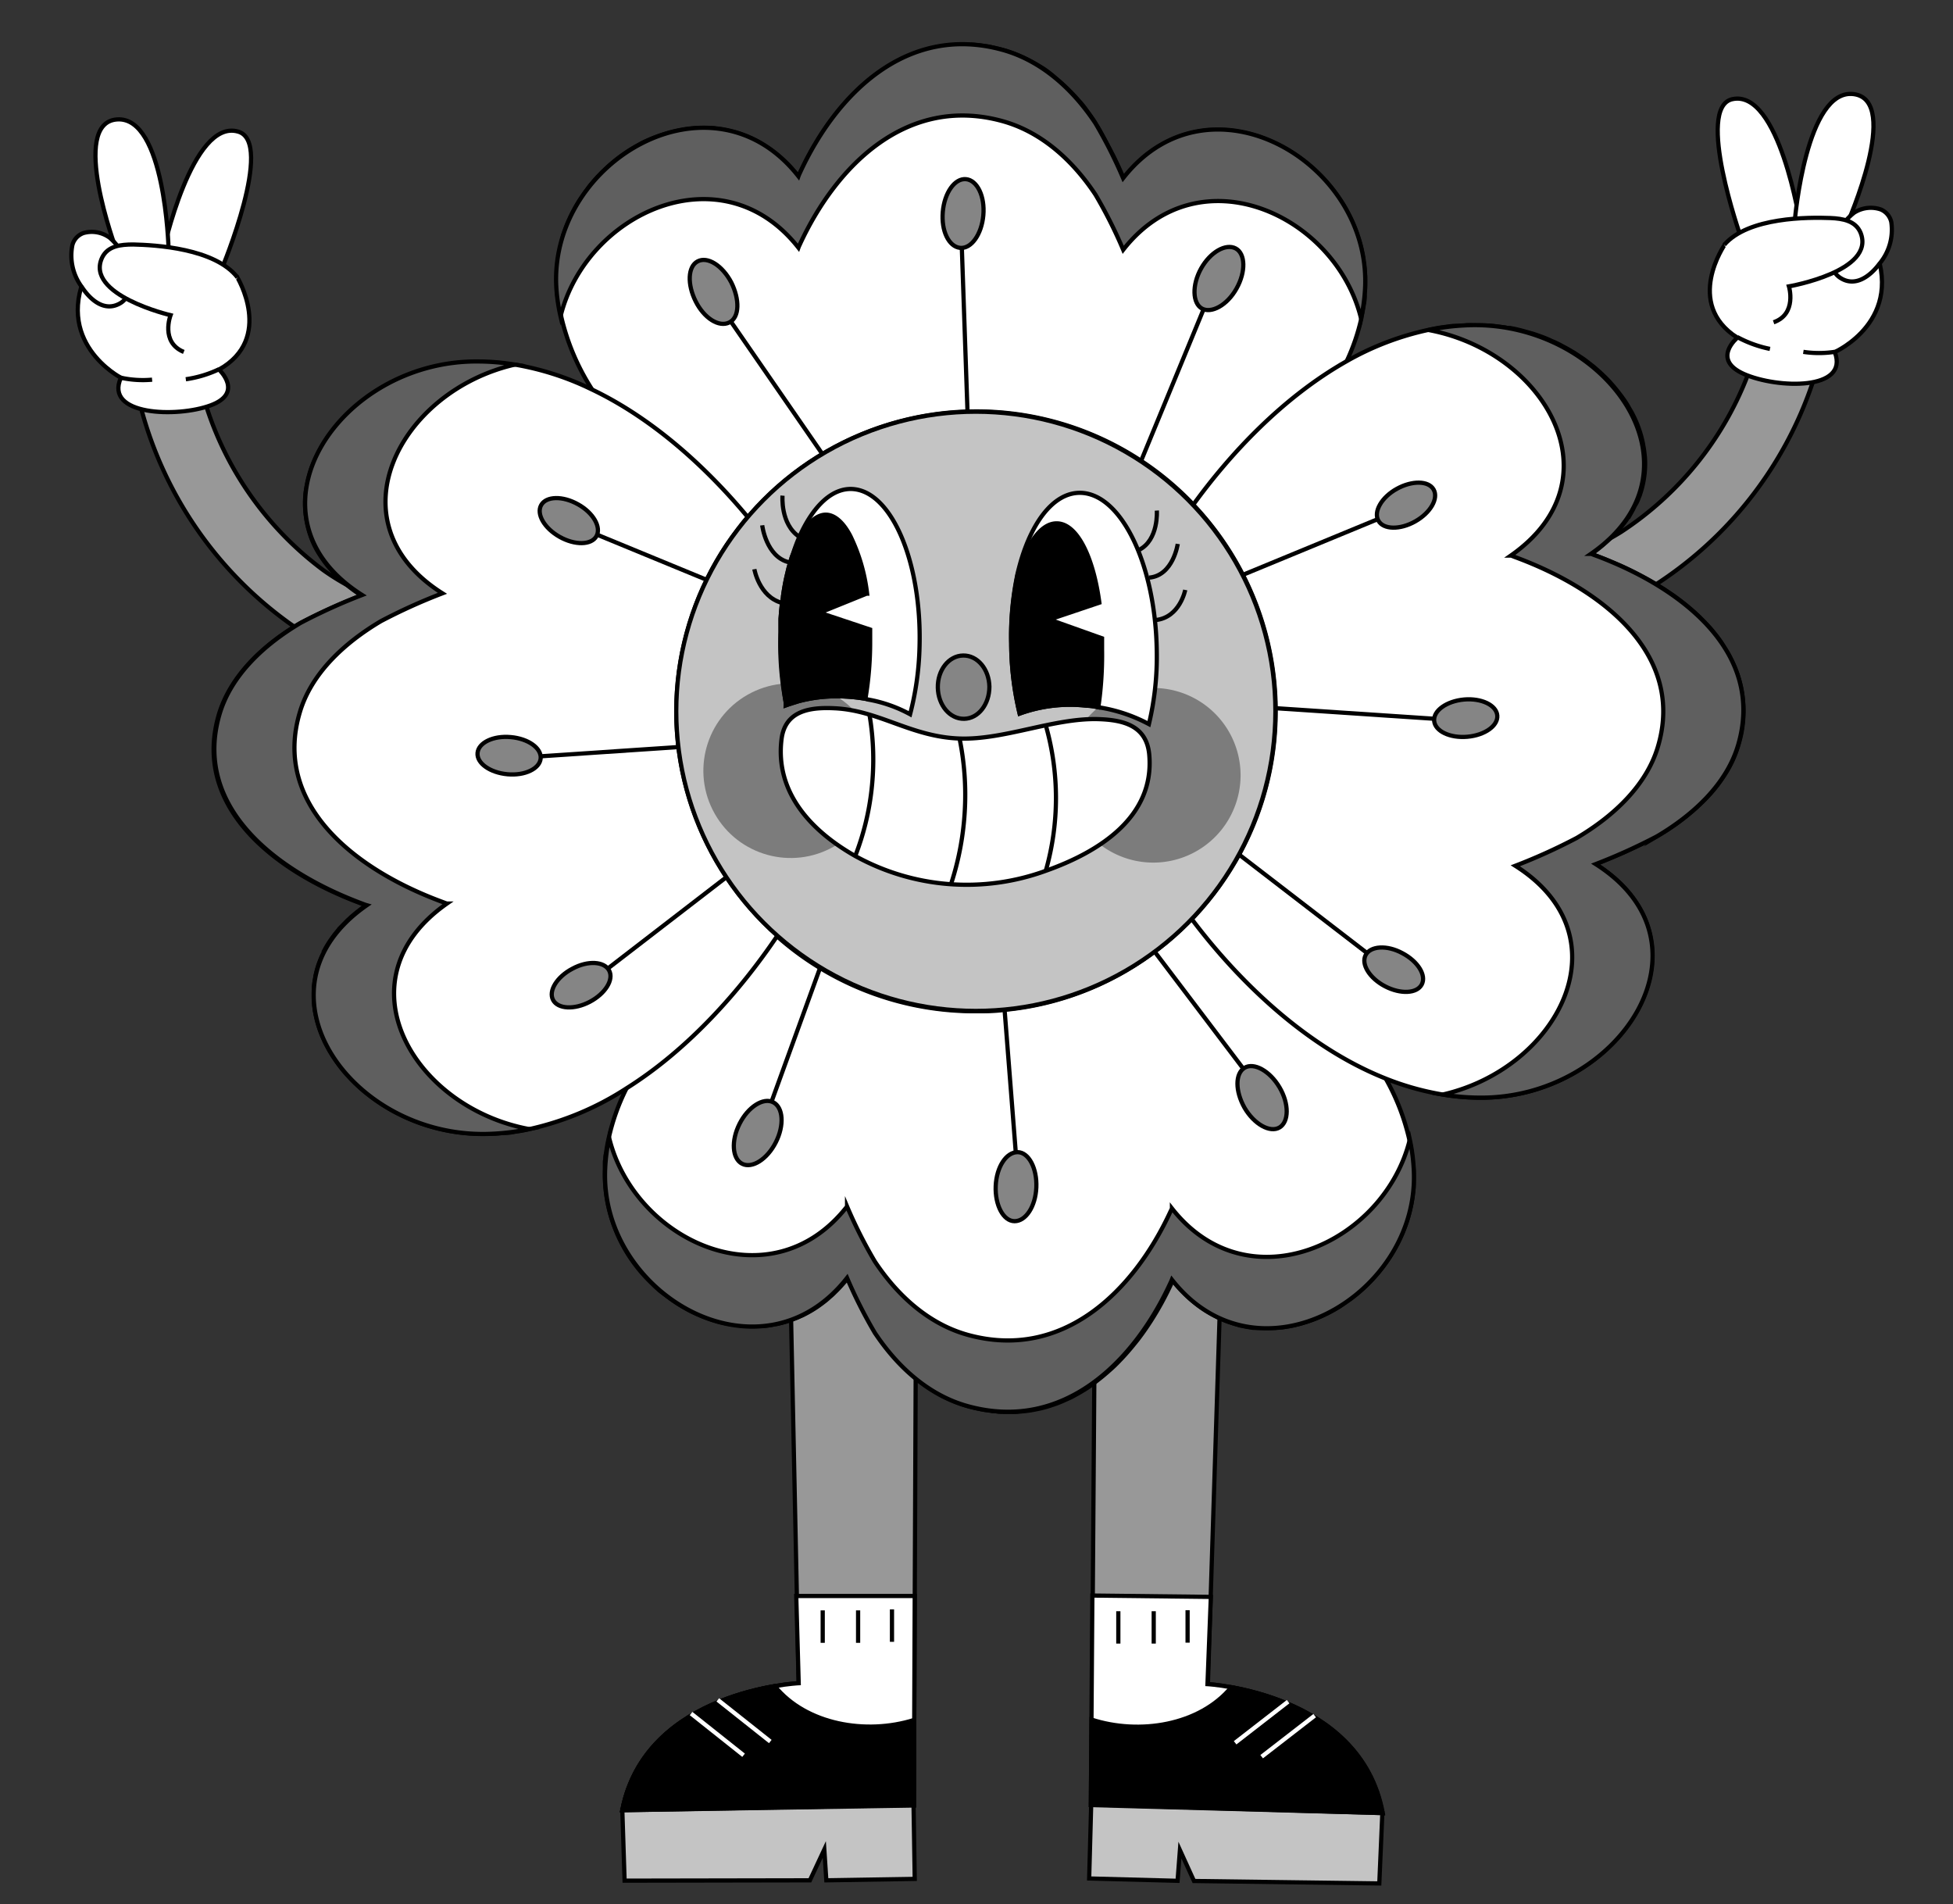 <svg xmlns="http://www.w3.org/2000/svg" viewBox="0 0 231.76 225.92"><rect x="0" y="0" width="231.76" height="225.92" fill="#333333" stroke="none"/><defs><style>.cls-1{fill:#989898;}.cls-1,.cls-2,.cls-3,.cls-4,.cls-5,.cls-7,.cls-8{stroke:#000;}.cls-1,.cls-2,.cls-3,.cls-4,.cls-5,.cls-6,.cls-7,.cls-8{stroke-miterlimit:10;stroke-width:0.5px;}.cls-2{fill:#fff;}.cls-3,.cls-6{fill:none;}.cls-4{fill:#c4c4c4;}.cls-6{stroke:#fff;}.cls-7{fill:#5f5f5f;}.cls-8{fill:#858585;}.cls-9{fill:#7c7c7c;}</style></defs><g id="PREVIEW"><path class="cls-1" d="M216.55,38.38c-.09.91-.23,1.83-.39,2.73h0a37.64,37.64,0,0,1-1,4.12A46,46,0,0,1,195.9,69.73a35.91,35.91,0,0,1-7.53,3.41c-.89-2.36-1.88-4.65-3-6.89a27.73,27.73,0,0,0,7-3.13,38.86,38.86,0,0,0,14.94-18.37h0a30,30,0,0,0,1.27-4.22,26.11,26.11,0,0,0,.5-3.13,4.9,4.9,0,0,1,.22-1h0a3.27,3.27,0,0,1,2.53-2.07h0A3.84,3.84,0,0,1,216.55,38.38Z"/><path class="cls-2" d="M213.62,26.58s-2.48-16.06-8.06-14.81c-4.39,1,1,16.3,1,16.3Z"/><path class="cls-2" d="M219.2,26.55s6.46-14.61.8-15.38-7,14.89-7,14.89Z"/><path class="cls-2" d="M204.69,29s-4.88,7,1.48,11.07c0,0-3.13,2.58.79,4.31s12.53,2,10.77-2.61c0,0,8.56-3.79,4.52-12.87Z"/><path class="cls-3" d="M206.17,40a14,14,0,0,0,3.87,1.4"/><path class="cls-3" d="M214,41.75a12.36,12.36,0,0,0,3.71,0"/><path class="cls-2" d="M223.18,24.85a3.65,3.65,0,0,0-3.14.38,6.81,6.81,0,0,0-2.49,4c-.35,1.28-.44,2.89.81,3.72,1.79,1.19,3.57-.19,4.65-1.63a6.27,6.27,0,0,0,1.43-4.95A2.11,2.11,0,0,0,223.18,24.85Z"/><path class="cls-2" d="M204.61,29.05c2.88-3.31,10-3.28,12.6-3.18,1.5.06,3,.35,3.58,1.74,1.84,4.58-8.5,6.37-8.5,6.37s1,3.28-1.82,4.26"/><path class="cls-1" d="M15.73,41.54c0,.91.11,1.84.23,2.75h0a35.58,35.58,0,0,0,.79,4.17A46,46,0,0,0,34.48,74.05,35.28,35.28,0,0,0,41.8,77.9c1-2.29,2.15-4.53,3.38-6.69a28,28,0,0,1-6.79-3.54A39,39,0,0,1,24.56,48.45h0a30.08,30.08,0,0,1-1-4.3A25.9,25.9,0,0,1,23.22,41a4.36,4.36,0,0,0-.16-1v0a3.23,3.23,0,0,0-2.4-2.21h0A3.82,3.82,0,0,0,15.73,41.54Z"/><path class="cls-2" d="M19.34,29.93S22.78,14,28.27,15.62c4.33,1.24-1.93,16.22-1.93,16.22Z"/><path class="cls-2" d="M13.78,29.57s-5.59-15,.11-15.4S20,29.45,20,29.45Z"/><path class="cls-2" d="M28.13,32.85s4.45,7.29-2.14,11c0,0,3,2.77-1,4.25S12.32,49.3,14.35,44.82c0,0-8.32-4.29-3.75-13.11Z"/><path class="cls-3" d="M26,43.81A13.77,13.77,0,0,1,22.05,45"/><path class="cls-3" d="M18.05,45.05a12.18,12.18,0,0,1-3.7-.23"/><path class="cls-2" d="M9.91,27.65a3.6,3.6,0,0,1,3.11.56,6.74,6.74,0,0,1,2.25,4.11c.28,1.3.27,2.91-1,3.66-1.86,1.09-3.55-.4-4.54-1.9a6.27,6.27,0,0,1-1.14-5A2.08,2.08,0,0,1,9.91,27.65Z"/><path class="cls-2" d="M28.19,32.93c-2.67-3.47-9.76-3.86-12.38-3.92-1.5,0-3,.17-3.68,1.53C10,35,20.24,37.4,20.24,37.4S19,40.61,21.81,41.76"/><path class="cls-1" d="M93.69,147.58l1.09,52.14s-18.14.84-20.93,15.07l34.6-.56.28-67Z"/><path class="cls-2" d="M94.49,189.37l.29,10.35s-18.14.84-20.93,15.07l34.6-.56.1-24.86Z"/><line class="cls-3" x1="97.63" y1="191.08" x2="97.63" y2="194.93"/><line class="cls-3" x1="101.83" y1="191.08" x2="101.83" y2="194.93"/><line class="cls-3" x1="105.85" y1="190.96" x2="105.85" y2="194.81"/><polygon class="cls-4" points="98.06 223.11 97.82 219.45 96.11 223.11 74.12 223.15 73.85 214.79 108.41 214.17 108.55 222.94 98.06 223.11"/><path class="cls-5" d="M91.93,200.07c-5.21.9-16,4-18.08,14.72l34.6-.56,0-10.14C102.8,205.86,95.67,204.67,91.93,200.07Z"/><line class="cls-6" x1="85.18" y1="201.7" x2="91.41" y2="206.64"/><line class="cls-6" x1="82.01" y1="203.32" x2="88.24" y2="208.27"/><path class="cls-1" d="M145,147.7l-1.66,52.13s18.12,1,20.75,15.3l-34.59-.95.48-67Z"/><path class="cls-2" d="M143.69,189.48l-.4,10.35s18.12,1,20.75,15.3l-34.59-.95.18-24.86Z"/><line class="cls-3" x1="132.71" y1="191.18" x2="132.71" y2="195.02"/><line class="cls-3" x1="136.91" y1="191.18" x2="136.91" y2="195.02"/><line class="cls-3" x1="140.93" y1="191.06" x2="140.93" y2="194.91"/><polygon class="cls-4" points="139.74 223.17 140.02 219.52 141.69 223.19 163.68 223.48 164.04 215.13 129.49 214.12 129.25 222.89 139.74 223.17"/><path class="cls-5" d="M146.12,200.21c5.21.95,15.94,4.2,17.92,14.92l-34.59-.95.08-10.14C135.19,205.88,142.34,204.76,146.12,200.21Z"/><line class="cls-6" x1="152.86" y1="201.91" x2="146.57" y2="206.79"/><line class="cls-6" x1="156.01" y1="203.57" x2="149.72" y2="208.44"/><path class="cls-2" d="M167.76,139c0,.37,0,.75,0,1.12,0,.19,0,.4,0,.59,0,.34-.06.67-.1,1a4.43,4.43,0,0,1-.11.73,3.76,3.76,0,0,1-.1.55,15.89,15.89,0,0,1-.83,2.83,7.06,7.06,0,0,1-.29.71,17.55,17.55,0,0,1-2.06,3.56c-.11.16-.22.31-.35.47l-.66.79a18.6,18.6,0,0,1-2.2,2.15c-.44.36-.9.71-1.37,1L159,155c-.24.16-.49.3-.74.44s-.53.29-.81.43l-.59.28a16.53,16.53,0,0,1-2.26.83,5.25,5.25,0,0,1-.6.16,8.89,8.89,0,0,1-1.05.23l-.52.08a3.71,3.71,0,0,1-.45.06c-.2,0-.41,0-.61.05h-.11c-.3,0-.61,0-.92,0s-.58,0-.87,0h0c-.21,0-.41,0-.62,0s-.69-.09-1-.15a3.94,3.94,0,0,1-.47-.1c-.21,0-.43-.1-.64-.16a6,6,0,0,1-.6-.19,11,11,0,0,1-1.49-.59,3.49,3.49,0,0,1-.39-.19,13.81,13.81,0,0,1-2.42-1.56c-.28-.22-.56-.46-.82-.7h0c-.22-.2-.43-.41-.64-.62-.43-.44-.83-.91-1.23-1.41a.06.06,0,0,1,0,0,.34.34,0,0,1,0,.1l-.07.13a.38.38,0,0,1-.05.11,0,0,0,0,0,0,0,36.54,36.54,0,0,1-2.41,4.43c-.45.7-.92,1.39-1.42,2.05-.16.22-.34.44-.51.65-.52.65-1.06,1.28-1.62,1.87-.37.39-.75.78-1.15,1.14s-.81.72-1.22,1.05-.84.66-1.28,1c-.25.17-.51.35-.78.51s-.51.31-.77.45l-.64.35a3.62,3.62,0,0,1-.4.19l-.44.2a13.63,13.63,0,0,1-1.33.53c-.35.12-.69.23-1.05.33l-.46.12-.43.09-.45.09c-.28.05-.56.1-.84.13s-.73.08-1.12.11-.64,0-1,0h-.35a2.17,2.17,0,0,1-.36,0c-.24,0-.48,0-.72-.05s-.4,0-.61-.06-.68-.09-1-.15l-1.05-.22-.6-.15c-.29-.09-.59-.17-.88-.27a18.1,18.1,0,0,1-2.47-1.08c-.53-.29-1-.59-1.53-.93s-.81-.58-1.2-.89a5.71,5.71,0,0,1-.47-.39c-.21-.17-.41-.35-.62-.54a24.39,24.39,0,0,1-2.58-2.8c-.24-.29-.47-.6-.68-.9s-.45-.61-.65-.93a3.94,3.94,0,0,1-.22-.35c0-.1-.13-.22-.2-.36-.2-.34-.44-.8-.71-1.29s-.64-1.22-1-1.9-.62-1.31-.9-2c-.1-.22-.2-.44-.28-.65a16.64,16.64,0,0,1-1.62,1.79,5.45,5.45,0,0,1-.5.46h0l-.29.26c-.23.2-.45.37-.68.54s-.46.34-.69.49a13.67,13.67,0,0,1-1.42.82,3,3,0,0,1-.41.19,7.75,7.75,0,0,1-.79.33,12.88,12.88,0,0,1-2.07.61c-.25,0-.51.1-.77.13a8.66,8.66,0,0,1-1,.11l-.4,0a11.06,11.06,0,0,1-1.41,0,12.71,12.71,0,0,1-1.63-.19A6.91,6.91,0,0,1,86,157q-.33-.06-.66-.15a2.15,2.15,0,0,1-.36-.11,17.5,17.5,0,0,1-5.11-2.43c-.47-.33-.93-.67-1.37-1s-.86-.76-1.27-1.16a17.87,17.87,0,0,1-5.45-13.35c0-.24,0-.47,0-.7s0-.36.05-.53v0c0-.22,0-.42.07-.63.08-.62.19-1.25.33-1.86a25.14,25.14,0,0,1,2.11-5.93c3.69-7.42,10.72-13.72,17.55-18.33l.32.27a34.64,34.64,0,0,0,5.06,3.74,35.34,35.34,0,0,0,18.46,5.16c1.16,0,2.29,0,3.41-.16A35.21,35.21,0,0,0,137,112.92a34.34,34.34,0,0,0,4.39-3.87c.22-.22.44-.45.64-.68h1.45c7.54,4.46,16.3,11.26,20.95,19.59h0a26.78,26.78,0,0,1,2.81,7.25c.14.63.25,1.25.33,1.88,0,.21.05.42.07.62v.05c0,.17,0,.35.05.52S167.75,138.77,167.76,139Z"/><path class="cls-7" d="M71.81,138.8a21.59,21.59,0,0,1,.48-3.78c3,12.24,19.15,19.74,28.23,8.13a55.47,55.47,0,0,0,3.29,6.52c2.65,4,6.37,7.44,11.08,8.73,11.22,3.07,19.61-5.15,24-14.63,0,0,.18-.35.18-.39,9.09,11.57,25.23,4.08,28.23-8.16a21.83,21.83,0,0,1,.48,3.79c.59,14.79-18.5,25.84-28.71,12.83a3.7,3.7,0,0,1-.18.4c-4.37,9.48-12.76,17.69-24,14.62-4.71-1.28-8.43-4.73-11.08-8.72a55.92,55.92,0,0,1-3.29-6.51C90.32,164.65,71.22,153.6,71.81,138.8Z"/><polyline class="cls-3" points="137.02 112.92 147.55 126.82 148.78 128.44"/><path class="cls-8" d="M147.69,131.45c-1.13-2-1.12-4.08,0-4.75s3,.37,4.15,2.32,1.12,4.09,0,4.76S148.83,133.4,147.69,131.45Z"/><polyline class="cls-3" points="119.21 119.78 120.54 136.74 120.7 138.77"/><path class="cls-8" d="M118.16,140.71c.1-2.26,1.26-4,2.59-4s2.33,1.93,2.23,4.19-1.25,4-2.58,4S118.06,143,118.16,140.71Z"/><polyline class="cls-3" points="97.34 114.78 91.56 130.71 90.87 132.62"/><path class="cls-8" d="M87.76,133.35c1-2,2.82-3.17,4-2.56s1.33,2.72.31,4.74-2.82,3.16-4,2.56S86.74,135.36,87.76,133.35Z"/><path class="cls-2" d="M162,32.85c0,.37,0,.74,0,1.12,0,.22,0,.46-.05.69s0,.35,0,.52c0,.43-.09.85-.16,1.26s-.14.81-.23,1.22a.13.13,0,0,1,0,.06v0a24.4,24.4,0,0,1-1.78,5.2c-3.4,7.37-10.16,13.67-16.89,18.36-.41-.48-.83-.95-1.26-1.39a35.51,35.51,0,0,0-52.83,1.45c-.38.44-.76.9-1.11,1.38-6.41-4.13-13.24-9.81-17.46-16.56a27.26,27.26,0,0,1-3.64-8.64v0a.07.07,0,0,1,0-.06c-.08-.41-.16-.81-.22-1.22A10.42,10.42,0,0,1,66.13,35a3.75,3.75,0,0,1,0-.47c0-.25,0-.5,0-.76a13.58,13.58,0,0,1,0-1.43,4.58,4.58,0,0,1,0-.53c0-.28,0-.55.09-.82a11.69,11.69,0,0,1,.23-1.36c.06-.33.14-.64.22-.95a.43.43,0,0,1,0-.16l.16-.55c0-.13.08-.25.13-.38s.15-.43.23-.65.27-.67.43-1a1.87,1.87,0,0,1,.15-.32c.14-.31.29-.6.45-.89A13.3,13.3,0,0,1,69,23.46c.19-.29.38-.58.6-.86s.21-.3.31-.44A19.57,19.57,0,0,1,72,19.91c.28-.27.58-.52.88-.77a18.27,18.27,0,0,1,3-2c.2-.12.42-.23.63-.33a17.73,17.73,0,0,1,2.72-1,3.74,3.74,0,0,1,.45-.12c.23-.07.48-.12.73-.17s.5-.1.73-.14a14.53,14.53,0,0,1,3.15-.18c.24,0,.48,0,.71.07l.69.08.54.11.48.11a11.35,11.35,0,0,1,1.14.32l.62.23c.16.07.32.13.48.21a3.78,3.78,0,0,1,.5.22c.19.1.4.2.59.31s.36.2.53.32a3.1,3.1,0,0,1,.41.26,13.51,13.51,0,0,1,2.22,1.79c.15.14.31.29.46.45.37.4.74.82,1.1,1.27a1.24,1.24,0,0,1,.12-.28c0-.05,0-.11.06-.12.17-.37.36-.75.54-1.13s.38-.74.58-1.11.37-.68.57-1,.32-.54.48-.8.24-.39.37-.58a28.33,28.33,0,0,1,5.17-6.06c.4-.35.82-.69,1.24-1s.65-.46,1-.68.65-.43,1-.62.64-.36,1-.52A.37.37,0,0,1,107,7c.32-.16.66-.31,1-.45a16.59,16.59,0,0,1,2.35-.78l.66-.15c.26-.05.52-.11.78-.14l.8-.1c.27,0,.54,0,.82-.06l.78,0h0l.7,0a6.06,6.06,0,0,1,.73,0l.6.07a6.2,6.2,0,0,1,.7.1c.32,0,.64.1,1,.18s.66.15,1,.24a14.63,14.63,0,0,1,1.73.58,16.09,16.09,0,0,1,1.63.76,19.93,19.93,0,0,1,1.7,1c.43.3.85.63,1.26,1a23,23,0,0,1,2,1.85c.33.34.65.71,1,1.09a12.14,12.14,0,0,1,.77,1c.36.47.72,1,1,1.46,0,.08.12.19.2.34a2,2,0,0,1,.16.26l.17.29c.05.11.12.21.18.33s.28.51.43.79c.3.57.64,1.22,1,1.9.41.84.83,1.75,1.19,2.61a15.45,15.45,0,0,1,1.1-1.27c.17-.19.35-.36.52-.52s.32-.33.49-.47h0l.29-.25a5.56,5.56,0,0,1,.67-.53c.21-.16.44-.33.66-.48s.54-.34.82-.49l.57-.31c.17-.08.33-.17.5-.24a4.61,4.61,0,0,1,.51-.22,9.38,9.38,0,0,1,1.35-.47l.74-.19.54-.11.55-.08a6.24,6.24,0,0,1,1-.11l.87,0,.78,0a11.45,11.45,0,0,1,1.3.13l.57.1a12.48,12.48,0,0,1,1.42.31,11.15,11.15,0,0,1,1.57.53,17.6,17.6,0,0,1,4.37,2.44l.39.3a18.71,18.71,0,0,1,2.58,2.46c.2.23.4.47.59.72s.19.24.28.37a7.14,7.14,0,0,1,.55.77,3,3,0,0,1,.25.37,8.94,8.94,0,0,1,.51.84l.11.2a16.47,16.47,0,0,1,1.25,2.81c0,.13.08.26.13.38.15.45.28.93.39,1.4,0,.13.06.27.08.41a6,6,0,0,1,.13.72c0,.24.08.49.11.73s.06.6.08.91S162,32.67,162,32.85Z"/><path class="cls-7" d="M162,34a21.61,21.61,0,0,1-.49,3.77c-3-12.24-19.14-19.74-28.22-8.13A55.07,55.07,0,0,0,130,23.1c-2.65-4-6.37-7.45-11.08-8.74-11.22-3.07-19.61,5.15-24,14.64a3.52,3.52,0,0,0-.17.39c-9.1-11.58-25.23-4.09-28.23,8.15A20.9,20.9,0,0,1,66,33.75C65.45,19,84.53,7.91,94.75,20.92a3.7,3.7,0,0,1,.17-.4C99.3,11,107.69,2.83,118.91,5.9c4.71,1.29,8.43,4.73,11.08,8.72a55.47,55.47,0,0,1,3.29,6.52C143.48,8.12,162.58,19.17,162,34Z"/><line class="cls-3" x1="85.57" y1="36.47" x2="97.74" y2="54.09"/><path class="cls-8" d="M86.78,33.51c1,2,1,4.13-.23,4.75s-3-.51-4-2.51-.94-4.12.24-4.74S85.73,31.51,86.78,33.51Z"/><line class="cls-3" x1="114.07" y1="27.38" x2="114.81" y2="48.79"/><path class="cls-8" d="M116.69,25.55c-.2,2.25-1.43,4-2.76,3.86s-2.25-2-2.05-4.28,1.43-4,2.76-3.87S116.89,23.29,116.69,25.55Z"/><line class="cls-3" x1="143.6" y1="34.82" x2="135.44" y2="54.62"/><path class="cls-8" d="M146.74,34.23c-1.11,2-3,3-4.11,2.38s-1.2-2.78-.1-4.75,2.95-3,4.11-2.38S147.85,32.26,146.74,34.23Z"/><path class="cls-2" d="M92,110.77A35.58,35.58,0,0,1,80.51,88.64,35.7,35.7,0,0,1,83.86,68.8a34,34,0,0,1,3.77-6.06c.35-.48.73-.94,1.11-1.38-4.81-5.78-11.18-11.67-18.57-15.18a33.63,33.63,0,0,0-9.07-2.92l-.37,0-1.11-.15c-.45-.05-.9-.1-1.36-.12h0l-.39,0c-.32,0-.66,0-1,0h-.76l-.72,0a20.06,20.06,0,0,0-2.71.31,4.26,4.26,0,0,0-.49.1,15.78,15.78,0,0,0-1.74.42q-.44.12-.87.27c-.32.1-.63.2-.93.32s-.61.24-.9.37l-.58.26-.64.31c-.28.14-.56.29-.84.46s-.5.29-.75.44l-.73.46c-.38.25-.75.52-1.11.8l-.49.4a5.85,5.85,0,0,0-.54.45c-.34.29-.66.6-1,.91l-.46.46-.44.49c-.28.32-.55.66-.81,1a15.66,15.66,0,0,0-1.48,2.29q-.24.45-.45.9a11.77,11.77,0,0,0-.59,1.51,14.89,14.89,0,0,0-.4,1.56A10.28,10.28,0,0,0,36.22,59a11.69,11.69,0,0,0,.37,3.72,10.76,10.76,0,0,0,.73,2,11.58,11.58,0,0,0,.87,1.47,12.91,12.91,0,0,0,1.1,1.42c.18.21.38.43.6.65a18.09,18.09,0,0,0,3,2.4,68.08,68.08,0,0,0-7.27,3.3C31.22,76.52,27.4,80.16,26,84.69c-3.24,10.79,6.19,18.6,17,22.56a4.72,4.72,0,0,0,.45.16c-.26.18-.52.37-.76.56a.23.23,0,0,0-.09.08,7.11,7.11,0,0,0-.68.55,5.2,5.2,0,0,0-.44.38l-.24.22-.63.64a14.12,14.12,0,0,0-1.95,2.62l-.31.58a.76.76,0,0,0,0,.11,11.65,11.65,0,0,0-.57,1.37s0,0,0,0a10.15,10.15,0,0,0-.36,1.39c0,.18-.07.36-.09.53a5.24,5.24,0,0,0-.06.54,3.88,3.88,0,0,0,0,.48,7.62,7.62,0,0,0,0,1.17c0,.12,0,.24,0,.36a4.74,4.74,0,0,0,.07.67c0,.22.07.43.11.64a11.83,11.83,0,0,0,.42,1.63c.08.24.16.47.26.71a11.24,11.24,0,0,0,.78,1.65,4.29,4.29,0,0,0,.31.55,17.3,17.3,0,0,0,1.7,2.38l.48.52a7.44,7.44,0,0,0,.55.58c.14.14.29.29.44.42a13.42,13.42,0,0,0,1.34,1.14c.26.21.53.41.8.6s.52.36.79.54l.62.38c.24.15.48.29.73.42s.73.38,1.09.56c0,0,0,0,0,0,.56.27,1.16.52,1.75.75a22.35,22.35,0,0,0,9,1.38h.11c.38,0,.75-.06,1.13-.09a1.84,1.84,0,0,0,.33,0c.4,0,.8-.1,1.2-.16a0,0,0,0,0,0,0c.47-.07.94-.15,1.42-.26h0a35,35,0,0,0,11.65-4.87c7.51-4.72,13.64-11.8,17.87-18.06"/><path class="cls-7" d="M56.84,42.89a27.31,27.31,0,0,1,4.26.37C47.36,46.41,39.22,62,52.5,70.4a67.07,67.07,0,0,0-7.29,3.3c-4.44,2.63-8.27,6.26-9.62,10.79-3.24,10.79,6.19,18.6,17,22.56,0,0,.4.16.45.16-12.87,9-4.11,24.18,9.75,26.76a27.12,27.12,0,0,1-4.26.55c-16.66.92-29.5-17.05-15-27.11a4.09,4.09,0,0,1-.46-.16c-10.78-4-20.2-11.78-17-22.56,1.36-4.53,5.17-8.16,9.62-10.79a68.54,68.54,0,0,1,7.28-3.3C28.05,61.17,40.13,42.67,56.84,42.89Z"/><polyline class="cls-3" points="86.2 104.08 72.13 114.92 70.65 116.06"/><path class="cls-8" d="M67.93,114.94c1.84-1,3.79-.87,4.36.22s-.46,2.74-2.3,3.71-3.79.86-4.36-.22S66.09,115.9,67.93,114.94Z"/><polyline class="cls-3" points="80.51 88.64 64.15 89.74 62.3 89.86"/><path class="cls-8" d="M60.61,87.46c2.07.18,3.66,1.31,3.55,2.53s-1.87,2.07-3.94,1.88-3.66-1.31-3.55-2.53S58.54,87.27,60.61,87.46Z"/><polyline class="cls-3" points="83.86 68.8 70.85 63.44 69.13 62.73"/><path class="cls-8" d="M68.59,59.84c1.81,1,2.79,2.71,2.19,3.78s-2.56,1.1-4.37.08S63.62,61,64.22,59.93,66.78,58.82,68.59,59.84Z"/><path class="cls-2" d="M206.28,88.44a13.21,13.21,0,0,1-1.45,3.23,17.66,17.66,0,0,1-2.21,2.88,26.76,26.76,0,0,1-6,4.68c-.13.08-.37.21-.7.37l-.66.33-.54.26-1.9.89c-1.11.49-2.33,1-3.48,1.45,14.88,9.43,2.8,27.93-13.9,27.72a28.58,28.58,0,0,1-4.26-.38,32.79,32.79,0,0,1-6.76-1.9h0c-9.58-3.81-17.61-11.76-23-18.92.22-.22.44-.45.64-.68a36.16,36.16,0,0,0,5-7,35.32,35.32,0,0,0,4.32-17V84a35.55,35.55,0,0,0-8.52-22.72c-.41-.48-.83-.95-1.26-1.39,4.48-6.18,10.7-12.77,18.15-17a34,34,0,0,1,9.87-3.77h0c.47-.1.92-.19,1.38-.26l1.36-.18.49,0c.32,0,.66,0,1-.06s.82,0,1.23,0,.78,0,1.15,0a13.3,13.3,0,0,1,1.56.14l.5.06a4.31,4.31,0,0,1,.61.1l.29,0a16.53,16.53,0,0,1,1.69.39l1,.28c.64.21,1.27.43,1.87.69l.45.21a3.76,3.76,0,0,1,.46.2c.25.11.49.24.73.37s.52.27.77.42l.49.29a.93.93,0,0,1,.19.11l.71.47c.26.17.52.35.76.54l.76.59c.3.25.59.51.88.77l.44.42c.14.13.27.27.41.41s.51.56.76.85l.23.28c.35.44.69.88,1,1.33.15.23.3.45.43.69s.28.48.41.71a13.47,13.47,0,0,1,1.18,3c.06.26.13.52.17.77s.1.52.13.77.06.52.09.78a11.22,11.22,0,0,1-.34,3.6c-.06.24-.13.48-.21.71a3.41,3.41,0,0,1-.19.5,4.16,4.16,0,0,1-.16.4A3.41,3.41,0,0,1,194,60c-.1.22-.21.45-.34.68a14,14,0,0,1-2,2.63,17.32,17.32,0,0,1-1.31,1.24,15.65,15.65,0,0,1-1.52,1.18c.09,0,.41.16.45.17.58.21,1.17.44,1.73.68s1.14.47,1.7.73,1.11.53,1.65.81,1.08.57,1.6.87,1,.62,1.53.94l.86.58c.3.2.58.4.85.61a25.58,25.58,0,0,1,2.38,2l.64.64q.42.44.81.87c.25.31.5.61.74.92,0,0,0,0,0,0,.24.32.47.63.68,1s.42.66.62,1,.24.45.35.69a4.83,4.83,0,0,1,.27.56c.13.28.25.57.36.86A13.57,13.57,0,0,1,206.28,88.44Z"/><path class="cls-7" d="M175.48,130.24a27.31,27.31,0,0,1-4.26-.37c13.74-3.15,21.87-18.74,8.6-27.14a67.57,67.57,0,0,0,7.28-3.3c4.45-2.63,8.27-6.26,9.63-10.79,3.24-10.78-6.2-18.6-17-22.56,0,0-.39-.16-.44-.16,12.87-9,4.1-24.18-9.75-26.76a27.14,27.14,0,0,1,4.25-.55c16.67-.91,29.51,17.06,15,27.11.06,0,.42.15.46.16,10.78,4,20.2,11.78,17,22.56-1.35,4.53-5.17,8.16-9.61,10.79a68.54,68.54,0,0,1-7.28,3.3C204.26,112,192.18,130.46,175.48,130.24Z"/><polyline class="cls-3" points="147.03 101.39 162.22 113.08 163.7 114.22"/><path class="cls-8" d="M166.42,113.1c-1.84-1-3.79-.86-4.36.22s.46,2.75,2.3,3.71,3.79.87,4.36-.22S168.26,114.07,166.42,113.1Z"/><line class="cls-3" x1="172.06" y1="85.41" x2="151.34" y2="84.03"/><path class="cls-8" d="M173.74,83c-2.07.19-3.66,1.32-3.55,2.54s1.87,2.06,3.94,1.88,3.66-1.31,3.55-2.53S175.81,82.82,173.74,83Z"/><polyline class="cls-3" points="147.46 68.22 163.5 61.6 165.22 60.89"/><path class="cls-8" d="M165.76,58c-1.81,1-2.79,2.71-2.19,3.78s2.56,1.11,4.37.09,2.79-2.71,2.19-3.78S167.57,57,165.76,58Z"/><path class="cls-3" d="M92.28,111l-.32-.27"/><circle class="cls-4" cx="115.8" cy="84.4" r="35.55"/><circle class="cls-9" cx="93.83" cy="91.45" r="10.36" transform="translate(-32.88 58.1) rotate(-29.52)"/><path class="cls-9" d="M147.16,90.9a10.36,10.36,0,1,1-11.4-9.21A10.36,10.36,0,0,1,147.16,90.9Z"/><path class="cls-2" d="M120,76.36a36.3,36.3,0,0,0,1,8.31,17.5,17.5,0,0,1,8-.93c.46,0,.91.1,1.34.18a18.75,18.75,0,0,1,6,2,34.42,34.42,0,0,0,.93-8.74c-.15-10.11-4.15-18.47-8.94-18.7-3.38-.15-6.24,3.78-7.59,9.65a0,0,0,0,1,0,0A35.63,35.63,0,0,0,120,76.36Z"/><path class="cls-3" d="M137.28,60.58s.25,3.49-2.13,4.68"/><path class="cls-3" d="M139.76,64.54s-.53,3.75-3.39,4"/><path class="cls-3" d="M140.65,70s-.63,3.26-3.49,3.57"/><path class="cls-5" d="M120,76.36a36.3,36.3,0,0,0,1,8.31,17.5,17.5,0,0,1,8-.93c.46,0,.91.1,1.34.18a42.8,42.8,0,0,0,.44-6.82c0-.46,0-.91,0-1.36l-6.26-2.23,5.94-2c-.74-5.53-2.7-9.43-5.08-9.41-1.84,0-3.51,2.37-4.6,6a0,0,0,0,1,0,0A35.63,35.63,0,0,0,120,76.36Z"/><path class="cls-2" d="M93.24,83.29s0,.06,0,.09,0,0,0,.06a2.38,2.38,0,0,1,0,.26,9.9,9.9,0,0,1,1-.34l.55-.17h0a17.52,17.52,0,0,1,5.54-.54,19.3,19.3,0,0,1,2.33.26A2.84,2.84,0,0,1,103,83a16.41,16.41,0,0,1,5,1.75,34.89,34.89,0,0,0,1.12-8c.28-9.86-3.2-18.23-7.77-18.71-2.54-.27-4.87,2-6.49,5.66h0c-.25.56-.47,1.16-.68,1.79l-.06.2L94,66a3.58,3.58,0,0,0-.11.35,5.36,5.36,0,0,0-.17.57c-.08.25-.15.5-.21.76s-.13.54-.19.81c-.16.71-.29,1.47-.4,2.26,0,.25-.08.51-.11.78v0q-.07.54-.12,1.11l-.06.78c0,.19,0,.39,0,.59a.81.81,0,0,1,0,.15c0,.27,0,.57,0,.86A35.7,35.7,0,0,0,93.24,83.29Z"/><path class="cls-3" d="M92.86,58.81s-.28,3.39,2,4.89"/><path class="cls-3" d="M90.45,62.33s.45,3.74,3.18,4.39"/><path class="cls-3" d="M89.52,67.54s.56,3.27,3.28,4"/><path class="cls-5" d="M93.29,83.68s1.35-.44,1.54-.49h0a17.52,17.52,0,0,1,5.54-.54,19.3,19.3,0,0,1,2.33.26,40.17,40.17,0,0,0,.56-6.83c0-.47,0-.93,0-1.38l-6-2,5.58-2.26.06,0a21.29,21.29,0,0,0-2-6.86c-.86-1.64-1.91-2.56-3-2.51-1.44.09-2.75,1.78-3.71,4.45L94,66a3.58,3.58,0,0,0-.11.35,5.36,5.36,0,0,0-.17.57c-.08.25-.15.5-.21.76s-.13.54-.19.81c-.16.71-.29,1.47-.4,2.26,0,.25-.08.51-.11.78v0q-.07.54-.12,1.11l-.06.78c0,.19,0,.39,0,.59a.81.81,0,0,1,0,.15c0,.27,0,.57,0,.86A49,49,0,0,0,93.29,83.68Z"/><path class="cls-8" d="M117.41,81.48c0,2.07-1.29,3.78-3,3.81s-3.08-1.63-3.12-3.7,1.29-3.78,3-3.81S117.37,79.4,117.41,81.48Z"/><path class="cls-2" d="M113.87,87.63c-5.76-.2-9.54-3.34-14.83-3.59-3-.15-5.9.32-6.3,3.71-.75,6.21,3.43,10.8,8.75,13.82a27.36,27.36,0,0,0,22.6,1.76c6.27-2.22,12.95-6.35,12.29-13.78-.31-3.41-3-4.12-6-4.22C125.1,85.16,119.15,87.82,113.87,87.63Z"/><path class="cls-3" d="M124.1,86.06a31.44,31.44,0,0,1,0,17.27"/><path class="cls-3" d="M113.87,87.63a33.38,33.38,0,0,1,.64,8.18,34,34,0,0,1-1.66,9.11"/><path class="cls-3" d="M103.18,84.8a31.75,31.75,0,0,1,.25,8.87,31.35,31.35,0,0,1-1.94,7.9"/></g></svg>